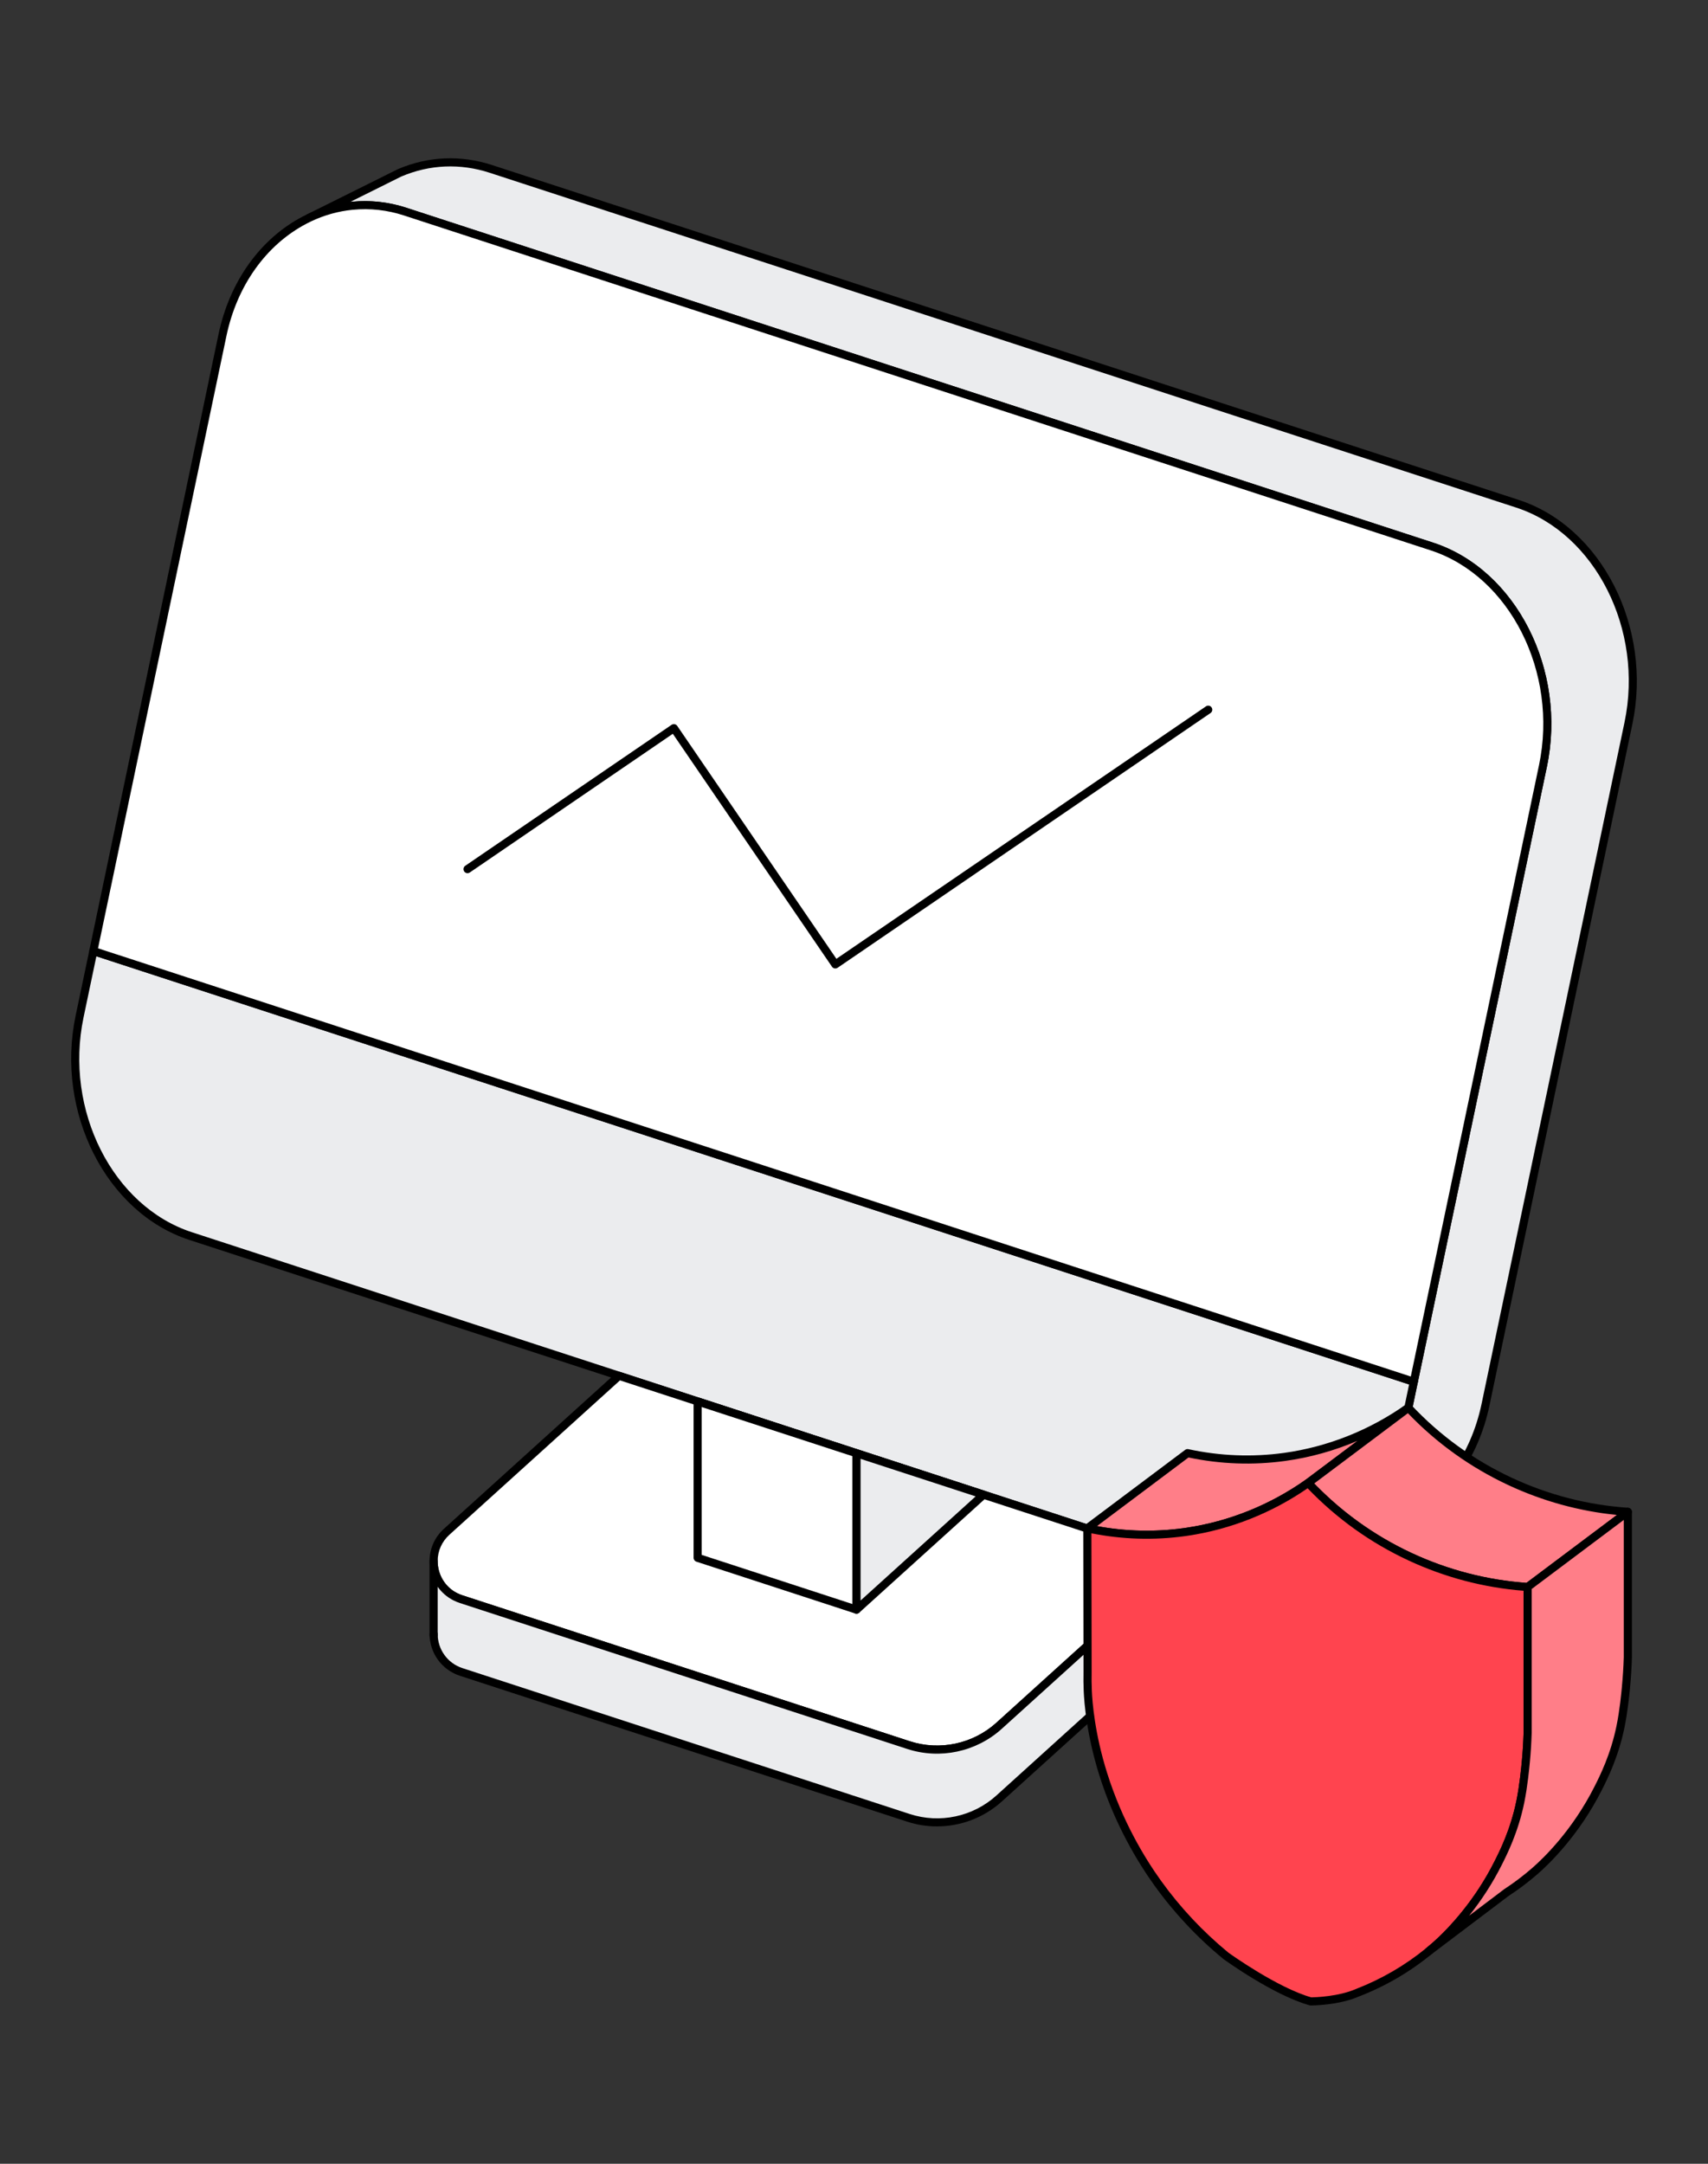 <svg width="120" height="152" viewBox="0 0 120 152" fill="none" xmlns="http://www.w3.org/2000/svg">
<rect x="0" y="0" width="120" height="152" fill="#333333" stroke="none"/>
<g id="illustration / deriv / light / secure-responsive">
<g id="Secure, Responsive">
<g id="Group 99245721">
<g id="Group">
<g id="Group_2">
<path id="Vector" d="M114.412 50.799L104.371 98.671C103.575 102.465 101.337 105.366 98.504 106.804L98.324 106.894L98.302 106.904L92.511 109.801C93.506 109.293 94.426 108.607 95.236 107.765C96.73 106.213 97.849 104.13 98.364 101.674L99.332 97.065L108.405 53.803C109.794 47.178 106.284 40.243 100.603 38.39L28.485 14.87C27.234 14.461 25.978 14.333 24.767 14.453H24.766C23.71 14.555 22.687 14.844 21.73 15.299L27.103 12.626L27.11 12.622L28.065 12.147L28.076 12.141C30.052 11.297 32.28 11.145 34.491 11.866L106.61 35.386C112.291 37.237 115.802 44.173 114.412 50.799Z" fill="#EBECEE"/>
<path id="Vector_2" d="M92.511 110.085C92.407 110.085 92.308 110.028 92.257 109.929C92.186 109.789 92.241 109.619 92.382 109.547C93.353 109.051 94.244 108.385 95.029 107.567C96.54 105.996 97.596 103.939 98.084 101.615L108.125 53.742C109.489 47.238 106.073 40.472 100.512 38.659L28.395 15.14C27.211 14.753 25.999 14.617 24.793 14.736C24.79 14.736 24.787 14.736 24.784 14.736C23.776 14.834 22.788 15.11 21.849 15.556C21.709 15.622 21.539 15.563 21.471 15.423C21.403 15.282 21.461 15.113 21.6 15.045L26.965 12.376C26.965 12.376 26.977 12.369 26.981 12.367L27.936 11.892C27.936 11.892 27.957 11.881 27.962 11.879C30.082 10.975 32.37 10.876 34.578 11.596L106.697 35.115C112.525 37.015 116.11 44.077 114.689 50.857L104.648 98.73C103.861 102.483 101.667 105.517 98.632 107.058L98.421 107.163L92.639 110.055C92.598 110.075 92.555 110.085 92.513 110.085H92.511ZM25.637 14.126C26.622 14.126 27.607 14.284 28.573 14.599L100.692 38.119C106.52 40.018 110.105 47.08 108.684 53.86L98.643 101.733C98.134 104.161 97.027 106.315 95.442 107.963C95.406 108 95.372 108.035 95.337 108.071L98.377 106.55C101.258 105.089 103.342 102.195 104.093 98.613L114.134 50.741C115.499 44.236 112.083 37.47 106.522 35.656L34.403 12.137C32.331 11.461 30.185 11.552 28.196 12.4L27.244 12.872C27.244 12.872 27.233 12.879 27.229 12.881L24.614 14.181C24.655 14.177 24.696 14.173 24.737 14.168C24.74 14.168 24.743 14.168 24.746 14.168C25.043 14.14 25.339 14.126 25.637 14.126Z" fill="black"/>
</g>
<g id="Group_3">
<path id="Vector_3" d="M99.33 97.065L98.362 101.674C97.847 104.13 96.729 106.213 95.234 107.765C94.425 108.607 93.504 109.294 92.51 109.801C90.872 110.636 89.038 110.981 87.165 110.73C86.614 110.656 86.059 110.531 85.507 110.35L83.083 109.56L77.472 107.729L73.321 106.375L64.397 103.464L53.233 99.824L43.488 96.645L13.389 86.829C7.71 84.978 4.198 78.041 5.588 71.416L6.556 66.807L99.329 97.062L99.33 97.065Z" fill="#EBECEE"/>
<path id="Vector_4" d="M88.359 111.095C87.949 111.095 87.539 111.068 87.129 111.013C86.559 110.937 85.984 110.805 85.421 110.622L13.302 87.102C7.475 85.203 3.89 78.141 5.311 71.361L6.278 66.751C6.295 66.672 6.344 66.603 6.415 66.563C6.485 66.524 6.569 66.514 6.645 66.539L99.418 96.795C99.556 96.84 99.639 96.981 99.609 97.124L98.641 101.733C98.132 104.161 97.025 106.315 95.441 107.963C94.611 108.826 93.669 109.53 92.641 110.055C91.292 110.743 89.832 111.095 88.359 111.095ZM6.771 67.177L5.869 71.476C4.504 77.98 7.919 84.746 13.48 86.56L85.599 110.08C86.129 110.253 86.67 110.377 87.206 110.448C88.973 110.684 90.764 110.373 92.383 109.548C93.355 109.051 94.245 108.385 95.031 107.567C96.542 105.997 97.597 103.939 98.085 101.615L99 97.254L6.771 67.177Z" fill="black"/>
</g>
<g id="Group_4">
<path id="Vector_5" d="M108.405 53.802L99.331 97.064L6.557 66.808L15.629 23.547C16.416 19.794 18.614 16.916 21.404 15.46L21.415 15.454L21.726 15.299C22.683 14.844 23.706 14.554 24.761 14.453H24.763C25.975 14.335 27.23 14.461 28.48 14.87L100.599 38.389C106.28 40.24 109.791 47.177 108.401 53.802H108.405Z" fill="white"/>
<path id="Vector_6" d="M99.33 97.35C99.3 97.35 99.27 97.345 99.242 97.335L6.469 67.078C6.331 67.033 6.248 66.892 6.278 66.75L15.351 23.488C16.127 19.784 18.285 16.766 21.273 15.208C21.273 15.208 21.287 15.201 21.289 15.2L21.6 15.045C22.606 14.567 23.659 14.274 24.736 14.17C24.739 14.17 24.741 14.17 24.744 14.17C26.026 14.045 27.314 14.19 28.571 14.601L100.69 38.12C106.519 40.019 110.104 47.081 108.682 53.862L99.609 97.123C99.592 97.203 99.543 97.271 99.472 97.311C99.428 97.337 99.38 97.35 99.33 97.35ZM6.889 66.617L99.118 96.697L108.128 53.745C109.492 47.241 106.076 40.475 100.515 38.662L28.395 15.14C27.211 14.753 25.999 14.617 24.793 14.736C24.79 14.736 24.787 14.736 24.783 14.736C23.774 14.834 22.787 15.11 21.849 15.555L21.543 15.708C18.701 17.19 16.649 20.067 15.908 23.603L6.887 66.616L6.889 66.617Z" fill="black"/>
</g>
<g id="Group_5">
<path id="Vector_7" d="M83.086 109.56L70.19 121.23C68.465 122.79 66.04 123.307 63.829 122.586L32.395 112.335C32.252 112.288 32.117 112.231 31.987 112.167C31.007 111.67 30.465 110.676 30.465 109.663C30.465 108.92 30.759 108.168 31.387 107.599L43.489 96.645L53.234 99.824L64.398 103.464L73.322 106.375L77.474 107.729L83.085 109.56H83.086Z" fill="white"/>
<path id="Vector_8" d="M65.832 123.189C65.131 123.189 64.425 123.081 63.741 122.858L32.307 112.606C32.156 112.558 32.01 112.497 31.859 112.421C30.822 111.896 30.179 110.839 30.179 109.664C30.179 108.791 30.539 107.983 31.195 107.389L43.297 96.436C43.373 96.368 43.479 96.345 43.576 96.377L83.173 109.29C83.27 109.321 83.342 109.402 83.364 109.501C83.385 109.599 83.352 109.703 83.277 109.771L70.38 121.441C69.118 122.582 67.488 123.188 65.832 123.188V123.189ZM43.558 96.968L31.577 107.81C31.044 108.294 30.749 108.953 30.749 109.664C30.749 110.624 31.273 111.487 32.117 111.913C32.24 111.975 32.36 112.024 32.484 112.064L63.917 122.316C66.024 123.003 68.355 122.507 69.999 121.02L82.531 109.678L43.559 96.968H43.558Z" fill="black"/>
</g>
<g id="Group_6">
<path id="Vector_9" d="M87.354 110.811L70.191 126.343C68.467 127.903 66.041 128.42 63.83 127.699L32.397 117.448C31.159 117.044 30.466 115.921 30.466 114.777V109.664C30.466 110.676 31.008 111.67 31.989 112.168C32.118 112.232 32.253 112.29 32.397 112.336L63.83 122.588C66.041 123.309 68.467 122.791 70.191 121.232L83.088 109.562L85.512 110.351C86.064 110.532 86.618 110.657 87.169 110.731L87.355 110.811H87.354Z" fill="#EBECEE"/>
<path id="Vector_10" d="M65.832 128.301C65.131 128.301 64.425 128.193 63.741 127.969L32.307 117.718C31.035 117.302 30.18 116.12 30.18 114.777V109.664C30.18 109.508 30.308 109.38 30.465 109.38C30.621 109.38 30.75 109.508 30.75 109.664C30.75 110.624 31.273 111.487 32.117 111.913C32.24 111.974 32.36 112.024 32.484 112.064L63.917 122.316C66.024 123.003 68.355 122.506 69.999 121.02L82.895 109.35C82.971 109.281 83.078 109.259 83.174 109.29L85.599 110.079C86.129 110.253 86.67 110.377 87.206 110.448C87.232 110.451 87.256 110.458 87.28 110.468L87.466 110.548C87.556 110.586 87.62 110.667 87.636 110.762C87.651 110.858 87.619 110.956 87.546 111.02L70.383 126.552C69.121 127.693 67.491 128.299 65.835 128.299L65.832 128.301ZM30.75 111.467V114.779C30.75 115.875 31.447 116.839 32.484 117.179L63.917 127.43C66.024 128.117 68.355 127.621 69.999 126.134L86.768 110.959C86.317 110.88 85.866 110.768 85.422 110.623L83.156 109.885L70.382 121.445C68.586 123.068 66.041 123.61 63.742 122.861L32.309 112.609C32.158 112.561 32.011 112.499 31.861 112.424C31.408 112.195 31.031 111.865 30.75 111.468V111.467Z" fill="black"/>
</g>
<path id="Vector_11" d="M30.465 115.173C30.308 115.173 30.18 115.045 30.18 114.888V114.777C30.18 114.621 30.308 114.493 30.465 114.493C30.621 114.493 30.75 114.621 30.75 114.777V114.888C30.75 115.045 30.621 115.173 30.465 115.173Z" fill="black"/>
<g id="Group_7">
<path id="Vector_12" d="M60.177 102.089V113.074L49.013 109.432V98.448L60.177 102.089Z" fill="white"/>
<path id="Vector_13" d="M60.177 113.359C60.147 113.359 60.117 113.355 60.089 113.345L48.925 109.703C48.809 109.664 48.729 109.555 48.729 109.432V98.448C48.729 98.357 48.773 98.272 48.847 98.218C48.921 98.163 49.016 98.149 49.102 98.178L60.265 101.818C60.382 101.857 60.462 101.966 60.462 102.089V113.074C60.462 113.165 60.417 113.251 60.344 113.305C60.294 113.34 60.235 113.359 60.177 113.359ZM49.298 109.226L59.893 112.682V102.295L49.298 98.841V109.226Z" fill="black"/>
</g>
<g id="Group_8">
<path id="Vector_14" d="M69.1 104.999L60.177 113.074V102.089L69.1 104.999Z" fill="#EBECEE"/>
<path id="Vector_15" d="M60.177 113.359C60.139 113.359 60.099 113.35 60.062 113.335C59.959 113.289 59.893 113.187 59.893 113.074V102.089C59.893 101.998 59.937 101.912 60.011 101.858C60.085 101.804 60.18 101.79 60.265 101.818L69.19 104.729C69.286 104.76 69.359 104.841 69.38 104.94C69.402 105.038 69.369 105.142 69.293 105.21L60.369 113.285C60.315 113.333 60.247 113.359 60.178 113.359H60.177ZM60.462 102.481V112.434L68.547 105.117L60.462 102.481Z" fill="black"/>
</g>
<path id="Vector_16" d="M58.689 68.034C58.598 68.034 58.508 67.992 58.454 67.911L47.271 51.547L33.007 61.29C32.878 61.378 32.7 61.345 32.612 61.216C32.523 61.086 32.556 60.908 32.686 60.82L47.184 50.917C47.313 50.829 47.491 50.861 47.58 50.991L58.763 67.354L84.728 49.62C84.857 49.531 85.035 49.564 85.123 49.694C85.212 49.823 85.179 50.001 85.049 50.089L58.85 67.983C58.801 68.017 58.745 68.033 58.689 68.033V68.034Z" fill="black"/>
</g>
<g id="Group_9">
<g id="Group_10">
<g id="Group_11">
<path id="Vector_17" d="M98.948 98.893L91.906 104.175C90.41 105.234 87.499 106.988 83.444 107.595C83.368 107.608 83.29 107.62 83.212 107.63C80.372 108.021 77.983 107.708 76.393 107.362L83.436 102.081C85.025 102.426 87.413 102.739 90.254 102.347C94.432 101.774 97.424 99.973 98.948 98.893Z" fill="#FF7E88"/>
<path id="Vector_18" d="M80.558 108.095C79.144 108.095 77.73 107.943 76.332 107.638C76.223 107.614 76.138 107.53 76.114 107.421C76.09 107.311 76.132 107.199 76.221 107.132L83.264 101.851C83.33 101.801 83.415 101.783 83.495 101.801C85.72 102.282 87.98 102.37 90.212 102.063C93.264 101.643 96.227 100.467 98.781 98.659C98.908 98.569 99.084 98.597 99.175 98.722C99.266 98.848 99.24 99.024 99.115 99.118L92.073 104.4C89.508 106.217 86.539 107.416 83.482 107.873C83.409 107.886 83.328 107.896 83.249 107.907C82.352 108.031 81.453 108.092 80.554 108.092L80.558 108.095ZM77.071 107.207C79.094 107.578 81.143 107.627 83.172 107.347C83.247 107.337 83.323 107.325 83.395 107.314C86.37 106.869 89.254 105.703 91.74 103.942L95.381 101.211C93.751 101.909 92.035 102.389 90.291 102.628C88.034 102.938 85.751 102.857 83.502 102.384L77.071 107.206V107.207Z" fill="black"/>
</g>
<g id="Group_12">
<path id="Vector_19" d="M114.369 106.203L107.327 111.485C105.425 111.354 102.407 110.913 99.064 109.357C95.574 107.731 93.231 105.588 91.905 104.176L98.947 98.893C100.275 100.307 102.618 102.449 106.109 104.075C109.451 105.634 112.468 106.073 114.37 106.203H114.369Z" fill="#FF7E88"/>
<path id="Vector_20" d="M107.328 111.77C107.328 111.77 107.316 111.77 107.308 111.77C104.402 111.571 101.588 110.845 98.945 109.614C96.209 108.34 93.77 106.576 91.698 104.37C91.642 104.312 91.615 104.231 91.621 104.151C91.628 104.07 91.669 103.996 91.733 103.948L98.775 98.666C98.892 98.579 99.054 98.593 99.154 98.698C101.171 100.847 103.55 102.569 106.227 103.816C108.802 105.016 111.548 105.723 114.388 105.918C114.506 105.927 114.607 106.008 114.641 106.122C114.675 106.236 114.634 106.359 114.538 106.43L107.496 111.713C107.446 111.75 107.387 111.77 107.326 111.77H107.328ZM92.332 104.211C94.307 106.255 96.612 107.9 99.185 109.098C101.733 110.284 104.443 110.989 107.243 111.194L113.602 106.423C110.958 106.159 108.4 105.456 105.988 104.332C103.322 103.09 100.944 101.389 98.916 99.273L92.334 104.211H92.332Z" fill="black"/>
</g>
</g>
<g id="Group_13">
<path id="Vector_21" d="M107.328 111.485V121.713C107.313 122.225 107.28 122.923 107.202 123.753C107.16 124.197 107.042 125.446 106.812 126.575C106.399 128.588 105.654 130.091 105.243 130.903C104.506 132.364 103.666 133.569 102.909 134.502C101.911 135.737 101.06 136.491 100.797 136.72C100.653 136.845 100.511 136.966 100.367 137.082C98.548 138.57 96.745 139.453 95.388 139.98C93.98 140.596 92.112 140.597 92.09 140.597C89.598 139.906 86.128 137.393 86.128 137.393C83.897 135.558 82.351 133.696 81.336 132.283C80.587 131.24 78.724 128.493 77.509 124.632C76.568 121.637 76.447 119.348 76.424 118.782C76.4 118.244 76.403 117.792 76.41 117.472C76.404 114.103 76.398 110.733 76.394 107.364C77.985 107.709 80.373 108.022 83.213 107.631C83.291 107.62 83.368 107.61 83.445 107.597C87.501 106.991 90.412 105.237 91.907 104.177C93.234 105.588 95.576 107.732 99.066 109.358C102.409 110.915 105.426 111.357 107.328 111.487V111.485Z" fill="#FF444F"/>
<path id="Vector_22" d="M92.09 140.88C92.065 140.88 92.039 140.877 92.013 140.87C89.501 140.173 86.104 137.726 85.96 137.622C85.956 137.619 85.95 137.615 85.946 137.611C84.105 136.096 82.476 134.359 81.105 132.447C79.941 130.828 78.325 128.171 77.238 124.714C76.35 121.892 76.174 119.631 76.139 118.79C76.12 118.344 76.115 117.897 76.125 117.462L76.108 107.361C76.108 107.274 76.147 107.193 76.213 107.139C76.28 107.085 76.368 107.064 76.452 107.082C78.675 107.566 80.937 107.654 83.172 107.347C83.247 107.337 83.322 107.325 83.395 107.314C86.37 106.869 89.254 105.703 91.74 103.942C91.857 103.86 92.015 103.877 92.112 103.979C94.135 106.132 96.513 107.853 99.184 109.097C101.763 110.297 104.509 111.006 107.347 111.199C107.496 111.209 107.611 111.333 107.611 111.484V121.711C107.589 122.427 107.547 123.101 107.483 123.778C107.444 124.199 107.323 125.484 107.089 126.631C106.66 128.728 105.873 130.283 105.495 131.031C104.846 132.317 104.049 133.545 103.129 134.68C102.447 135.522 101.685 136.322 100.982 136.934C100.827 137.069 100.685 137.19 100.545 137.302C99.031 138.54 97.33 139.53 95.489 140.244C94.049 140.873 92.167 140.88 92.087 140.88H92.09ZM86.302 137.167C86.475 137.292 89.769 139.641 92.129 140.311C92.398 140.307 94.039 140.258 95.276 139.718C97.072 139.021 98.721 138.06 100.189 136.86C100.325 136.75 100.461 136.635 100.612 136.504C101.292 135.914 102.029 135.138 102.69 134.322C103.587 133.218 104.361 132.024 104.991 130.774C105.358 130.048 106.12 128.539 106.536 126.517C106.764 125.4 106.882 124.14 106.92 123.726C106.983 123.06 107.024 122.398 107.045 121.703V111.748C104.231 111.525 101.508 110.807 98.946 109.613C96.284 108.374 93.904 106.669 91.87 104.548C89.357 106.281 86.465 107.431 83.487 107.876C83.415 107.889 83.334 107.899 83.254 107.91C81.066 108.212 78.857 108.143 76.68 107.711L76.696 117.469C76.686 117.898 76.691 118.332 76.71 118.768C76.744 119.587 76.916 121.788 77.783 124.545C78.847 127.93 80.429 130.53 81.568 132.116C82.91 133.986 84.503 135.686 86.303 137.167H86.302Z" fill="black"/>
</g>
<g id="Group_14">
<path id="Vector_23" d="M114.369 106.203V116.43C114.353 116.943 114.321 117.641 114.242 118.47C114.201 118.914 114.084 120.163 113.853 121.294C113.441 123.306 112.694 124.81 112.285 125.621C110.57 129.015 108.298 131.035 107.838 131.437C107.162 132.025 106.486 132.526 105.829 132.956L105.822 132.962L100.367 137.082C100.511 136.966 100.653 136.844 100.797 136.72C101.059 136.493 101.911 135.737 102.909 134.502C103.666 133.571 104.506 132.364 105.243 130.903C105.654 130.091 106.399 128.588 106.812 126.575C107.042 125.446 107.159 124.197 107.202 123.753C107.28 122.923 107.313 122.225 107.328 121.713V111.485L114.37 106.203H114.369Z" fill="#FF7E88"/>
<path id="Vector_24" d="M100.369 137.365C100.285 137.365 100.201 137.328 100.144 137.255C100.049 137.133 100.069 136.956 100.189 136.858C100.323 136.75 100.461 136.633 100.611 136.503C101.291 135.912 102.028 135.137 102.689 134.32C103.585 133.216 104.359 132.023 104.989 130.772C105.357 130.047 106.119 128.537 106.534 126.516C106.762 125.399 106.88 124.138 106.919 123.724C106.981 123.059 107.022 122.397 107.044 121.701V111.482C107.044 111.393 107.085 111.309 107.158 111.255L114.2 105.972C114.285 105.908 114.402 105.897 114.497 105.945C114.594 105.994 114.655 106.092 114.655 106.2V116.428C114.632 117.143 114.591 117.817 114.527 118.495V118.51C114.481 118.977 114.365 120.216 114.133 121.348C113.706 123.434 112.919 124.996 112.541 125.746C110.936 128.923 108.849 130.933 108.027 131.648C107.391 132.202 106.708 132.72 105.994 133.185L100.541 137.305C100.49 137.343 100.43 137.362 100.37 137.362L100.369 137.365ZM107.613 111.627V121.713C107.59 122.428 107.549 123.103 107.485 123.78C107.445 124.201 107.324 125.486 107.091 126.632C106.661 128.729 105.874 130.284 105.496 131.032C104.869 132.277 104.102 133.468 103.218 134.572L105.65 132.735C105.65 132.735 105.667 132.723 105.672 132.718C106.367 132.265 107.032 131.762 107.65 131.223C108.448 130.529 110.471 128.581 112.03 125.493C112.397 124.764 113.163 123.249 113.572 121.238C113.799 120.134 113.912 118.917 113.955 118.459V118.443C114.019 117.778 114.06 117.116 114.082 116.42V106.771L107.609 111.626L107.613 111.627Z" fill="black"/>
</g>
</g>
</g>
</g>
</g>
</svg>
